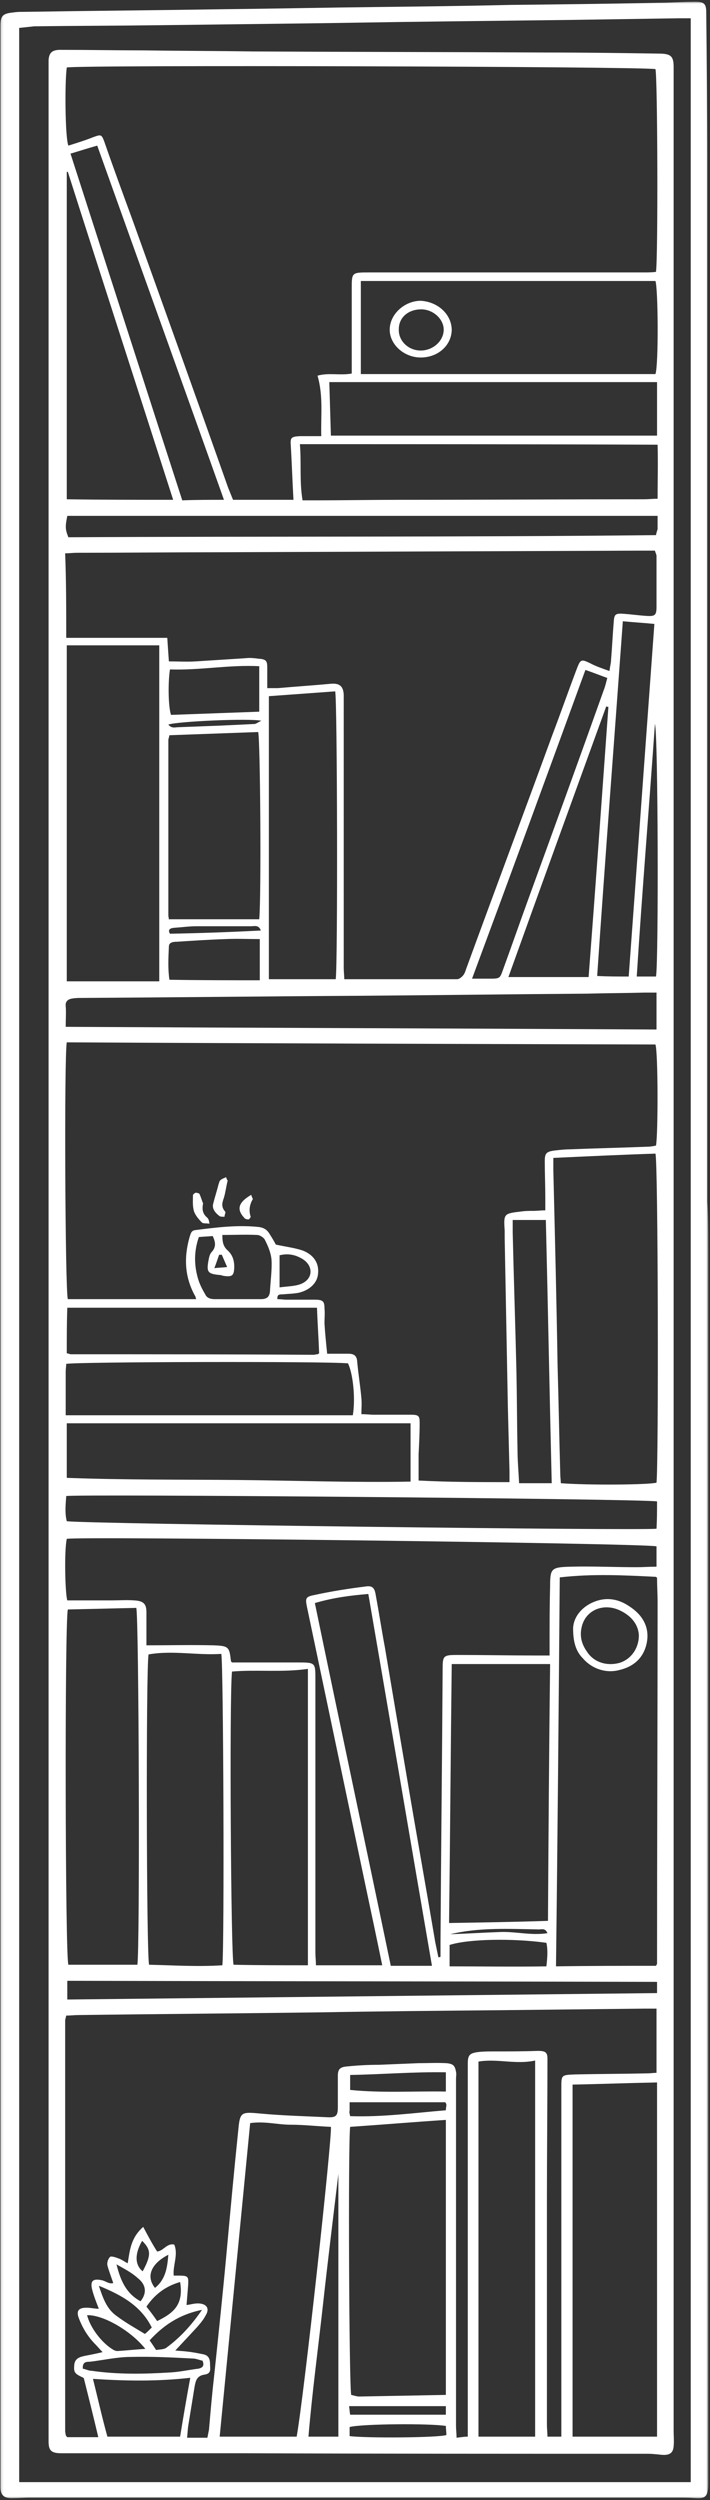 <svg width="291" height="1024" viewBox="0 0 291 1024" fill="none" xmlns="http://www.w3.org/2000/svg">
<rect x="0" y="0" width="291" height="1024" fill="#333333" stroke="none"/>
<mask id="mask0_1_93" style="mask-type:luminance" maskUnits="userSpaceOnUse" x="0" y="0" width="291" height="1024">
<path d="M0.161 0.693H290.161V1023.33H0.161V0.693Z" fill="white"/>
</mask>
<g mask="url(#mask0_1_93)">
<path d="M290.339 513.932C290.339 666.677 290.339 819.422 290.339 972.161C290.339 987.068 290.339 1001.75 290.339 1016.65C290.339 1017.74 290.339 1018.84 290.12 1019.94C289.682 1022.79 288.365 1023.44 285.078 1023.22C282.448 1023.01 280.036 1023.01 277.406 1023.01C207.938 1023.01 138.25 1023.01 68.781 1023.01C49.938 1023.01 30.87 1023.01 12.021 1023.01C9.833 1023.01 7.859 1023.22 5.667 1023.22C1.724 1023.44 0.188 1022.13 0.188 1018.63C0.188 1011.17 0.188 1003.72 0.188 996.271C0.188 694.286 0.188 392.089 0.188 90.104C0.188 63.589 0.188 37.292 0.188 10.776C0.188 6.391 1.068 5.516 5.667 5.078C6.984 4.859 8.297 4.859 9.615 4.859C37.443 4.417 65.057 4.198 92.885 3.76C113.266 3.542 133.427 3.104 153.813 2.885C172.219 2.667 190.844 2.448 209.255 2.01C229.635 1.792 249.797 1.568 270.177 1.13C274.995 1.13 280.036 0.693 284.859 0.693C288.583 0.693 289.458 1.568 289.458 5.078C289.682 25.896 289.901 46.714 289.901 67.531C289.901 209.099 289.901 350.667 289.901 492.234C290.339 499.687 290.339 506.917 290.339 513.932ZM7.859 11.432C7.859 346.943 7.859 681.797 7.859 1016.65C99.682 1016.65 191.281 1016.65 283.104 1016.65C283.104 680.26 283.104 344.094 283.104 7.49C281.135 7.49 279.599 7.49 278.068 7.49C263.604 7.708 249.135 7.927 234.672 8.146C216.484 8.365 198.297 8.583 180.109 8.802C159.286 9.021 138.688 9.458 117.87 9.677C99.901 9.896 82.151 10.115 64.177 10.338C47.526 10.557 30.651 10.557 13.995 10.776C12.021 10.995 10.052 11.213 7.859 11.432Z" fill="white"/>
</g>
<path d="M19.911 513.057C19.911 351.984 19.911 190.911 19.911 29.838C19.911 28.088 19.911 26.333 19.911 24.578C20.13 21.51 21.448 20.417 24.734 20.417C36.13 20.417 47.526 20.635 58.703 20.635C73.604 20.854 88.505 20.854 103.406 21.073C143.51 21.292 183.615 21.292 223.938 21.51C239.276 21.51 254.615 21.729 269.958 21.953C274.995 21.953 276.094 23.047 276.094 27.427C276.094 95.365 276.094 163.297 276.094 231.234C276.094 486.099 276.094 740.964 276.094 995.833C276.094 997.802 276.313 999.995 276.094 1001.97C275.875 1004.82 274.339 1005.69 271.271 1005.47C269.297 1005.26 267.328 1005.04 265.573 1005.04C210.568 1005.04 155.781 1005.04 100.776 1004.82C75.573 1004.82 50.375 1004.82 25.172 1004.82C21.01 1004.82 19.911 1003.72 19.911 999.995C19.911 879.245 19.911 758.495 19.911 637.75C19.911 596.109 19.911 554.693 19.911 513.057ZM208.818 607.068C208.818 605.312 208.818 604 208.818 602.464C208.594 593.698 208.375 585.151 208.156 576.385C207.719 553.156 207.281 530.146 206.844 506.917C206.844 506.042 206.844 504.948 206.844 504.068C206.406 497.057 206.406 497.057 213.854 496.182C215.391 495.964 217.141 495.964 218.677 495.964C220.208 495.964 221.526 495.745 223.5 495.745C223.5 493.771 223.5 492.234 223.5 490.703C223.5 485.661 223.281 480.62 223.281 475.583C223.281 472.292 223.938 471.635 227.661 471.198C229.635 470.979 231.604 470.76 233.359 470.76C244.099 470.323 254.833 470.104 265.573 469.667C266.672 469.667 267.766 469.443 268.859 469.224C269.74 464.844 269.74 431.094 268.641 427.807C188.214 427.589 107.792 427.37 27.365 426.932C26.266 433.068 26.708 529.271 27.802 532.12C45.333 532.12 62.865 532.12 80.396 532.12C80.177 531.464 80.177 531.026 79.958 530.807C75.573 522.917 75.354 514.807 77.766 506.479C78.203 505.167 78.422 504.068 79.958 503.849C88.505 502.755 97.052 501.661 105.818 502.536C107.792 502.755 109.104 503.411 110.198 504.948C111.297 506.698 112.391 508.453 113.047 509.766C116.995 510.646 120.719 511.083 124.005 512.177C128.609 513.932 130.802 517.437 130.359 521.599C130.141 525.328 127.073 528.396 122.474 529.49C120.281 529.927 118.089 529.927 115.896 530.146C114.583 530.146 113.49 530.146 113.708 532.12C115.021 532.12 116.339 532.339 117.432 532.339C121.375 532.339 125.104 532.339 129.047 532.339C132.333 532.339 132.99 532.995 132.99 535.844C133.208 537.818 132.99 540.01 132.99 541.984C133.208 545.927 133.651 550.089 134.089 554.474C137.375 554.474 140.224 554.474 142.854 554.474C144.823 554.474 146.141 555.13 146.359 557.323C146.797 562.365 147.672 567.62 148.115 572.661C148.333 574.854 148.115 577.047 148.115 579.234C150.302 579.234 151.62 579.453 153.151 579.453C158.193 579.453 163.234 579.453 168.276 579.453C171.562 579.453 172 579.896 172 582.745C172 587.125 171.781 591.51 171.562 595.672C171.562 599.177 171.562 602.687 171.562 606.411C184.271 607.068 196.323 607.068 208.818 607.068ZM120.281 204.719C119.844 197.047 119.625 189.818 119.187 182.583C118.964 179.297 119.187 178.859 122.911 178.641C125.76 178.641 128.391 178.641 131.677 178.641C131.458 170.094 132.552 162.203 130.141 153.875C134.745 152.562 139.344 153.875 144.167 153C144.167 151.464 144.167 150.151 144.167 148.833C144.167 138.536 144.167 128.453 144.167 118.156C144.167 111.583 144.167 111.583 151.401 111.583C188.875 111.583 226.349 111.583 263.823 111.583C265.573 111.583 267.328 111.583 268.859 111.359C269.74 105.443 269.521 31.375 268.641 28.307C262.286 27.208 30.651 26.552 27.365 27.651C26.484 34.005 26.703 56.578 28.021 59.646C31.526 58.547 35.031 57.453 38.323 56.135C41.391 55.042 41.609 55.042 42.703 57.891C46.427 68.63 50.375 79.365 54.318 90.104C67.469 126.703 80.615 163.297 93.547 199.896C94.203 201.432 94.859 203.182 95.516 204.719C103.844 204.719 111.734 204.719 120.281 204.719ZM27.146 261.255C41.172 261.255 54.755 261.255 68.562 261.255C68.781 264.766 69 267.833 69.219 270.901C73.167 270.901 76.672 271.12 80.177 270.901C86.969 270.464 93.766 270.021 100.776 269.583C102.531 269.365 104.281 269.583 106.036 269.802C109.104 270.021 109.542 270.682 109.542 273.531C109.542 276.161 109.542 279.01 109.542 281.854C111.297 281.854 112.609 281.854 113.927 281.854C121.156 281.198 128.172 280.76 135.182 280.104C139.125 279.667 140.661 280.979 140.88 284.484C140.88 285.802 140.88 286.896 140.88 288.214C140.88 324.37 140.88 360.312 140.88 396.469C140.88 398.005 141.099 399.536 141.099 401.073C156.88 401.073 172 401.073 187.339 401.073C188.214 401.073 189.313 400.193 189.969 399.318C190.625 398.443 190.844 397.344 191.281 396.25C202.896 364.474 214.734 332.917 226.349 301.141C229.854 291.937 233.141 282.516 236.646 273.312C237.964 270.021 238.401 270.021 241.688 271.557C244.099 272.87 246.729 273.75 249.797 274.844C250.016 272.87 250.453 271.557 250.453 270.24C250.891 264.984 251.109 259.943 251.547 254.682C251.766 251.615 252.208 251.177 255.495 251.396C258.563 251.615 261.63 252.052 264.917 252.271C268.422 252.49 269.078 252.052 269.078 248.547C269.078 241.536 269.078 234.74 269.078 227.729C269.078 227.073 268.641 226.411 268.422 225.536C266.448 225.536 264.479 225.536 262.505 225.536C205.307 225.755 147.891 225.974 90.698 226.193C70.974 226.193 51.25 226.411 31.526 226.411C29.995 226.411 28.458 226.63 26.703 226.63C27.146 238.245 27.146 249.422 27.146 261.255ZM191.724 998.021C191.724 996.271 191.724 994.953 191.724 993.422C191.724 952.88 191.724 912.339 191.724 871.797C191.724 863.031 191.724 854.047 191.724 845.281C191.724 841.771 192.38 840.896 196.323 840.458C198.297 840.24 200.49 840.24 202.458 840.24C208.375 840.24 214.292 840.24 220.432 840.021C223.281 840.021 224.375 840.458 224.375 843.089C224.375 862.589 224.156 882.312 224.156 901.818C224.156 932.281 224.156 962.521 224.156 992.984C224.156 994.734 224.375 996.49 224.375 998.021C226.568 998.021 228.099 998.021 230.073 998.021C230.073 996.271 230.073 994.516 230.073 992.984C230.073 946.964 230.073 900.943 230.073 854.922C230.073 849.88 230.073 849.88 235.771 849.661C245.63 849.443 255.495 849.443 265.354 849.224C266.672 849.224 267.984 849.005 269.078 849.005C269.078 840.021 269.078 831.474 269.078 822.708C267.109 822.708 265.573 822.708 263.823 822.708C243.88 822.927 224.156 823.146 204.214 823.365C179.667 823.583 155.344 823.802 130.802 824.24C97.927 824.677 65.057 824.896 32.401 825.339C30.651 825.339 28.896 825.557 27.146 825.557C26.927 826.651 26.708 827.089 26.708 827.526C26.708 883.63 26.708 939.729 26.708 995.833C26.708 996.271 26.927 996.927 26.927 997.365C26.927 997.583 27.146 997.583 27.146 997.802C27.146 997.802 27.365 998.021 27.583 998.24C31.526 998.24 35.693 998.24 40.292 998.24C38.323 989.917 36.349 982.026 34.375 974.135C34.156 973.917 33.938 973.698 33.719 973.698C30.432 972.161 30.213 971.505 30.432 968.656C30.651 966.026 32.625 965.37 34.812 964.932C37.005 964.495 39.417 964.057 42.047 963.396C40.729 962.083 40.073 961.208 39.198 960.328C35.911 957.042 33.719 953.318 32.182 949.151C31.307 946.526 32.182 945.208 35.474 945.208C37.224 945.208 38.76 945.646 40.51 945.646C39.417 942.797 38.323 940.167 37.661 937.318C37.005 934.031 38.323 933.156 42.047 934.031C43.578 934.469 44.677 935.568 46.427 935.13C45.552 932.5 44.677 930.307 44.021 927.896C43.797 926.802 44.24 925.266 45.115 924.391C45.552 923.953 47.526 924.609 48.62 925.047C49.938 925.484 51.031 926.365 52.344 927.021C53.224 921.542 53.661 916.5 58.703 912.12C60.672 915.844 62.427 919.13 64.401 922.198C67.026 921.979 68.344 918.693 71.411 919.349C73.167 923.516 70.755 927.896 71.193 932.062C72.068 932.062 72.505 932.062 72.948 932.062C77.109 932.062 77.328 932.281 77.109 936.005C76.891 938.635 76.672 941.266 76.453 944.115C78.203 943.896 79.521 943.453 81.052 943.453C84.562 943.453 86.094 945.427 84.338 948.276C83.463 950.031 82.151 951.562 80.833 953.099C77.984 956.167 75.135 959.234 71.849 962.74C73.823 962.958 75.135 962.958 76.672 963.177C78.865 963.396 81.052 963.839 83.245 964.276C85.656 964.714 86.094 966.464 86.094 968.437C86.094 970.193 86.75 972.161 83.901 972.604C80.615 973.042 80.177 975.229 79.74 977.641C78.865 983.12 77.984 988.38 77.109 993.859C76.891 995.391 76.891 996.708 76.672 998.464C79.521 998.464 82.151 998.464 85 998.464C85.219 997.365 85.438 996.271 85.656 995.172C86.312 987.505 86.969 980.052 87.849 972.38C89.599 955.729 91.354 939.073 92.885 922.417C94.422 905.542 95.953 888.891 97.708 872.016C98.365 865 99.026 865 106.474 865.661C115.677 866.536 124.88 866.755 134.089 867.193C137.812 867.411 138.469 866.536 138.469 863.031C138.469 858.865 138.469 854.484 138.469 850.318C138.469 847.469 139.344 846.594 142.417 846.375C146.797 845.937 150.964 845.719 155.344 845.719C160.604 845.5 166.083 845.281 171.344 845.057C175.286 845.057 179.01 844.839 182.958 845.057C185.807 845.281 186.464 846.156 186.901 848.568C187.12 849.443 186.901 850.536 186.901 851.417C186.901 861.495 186.901 871.578 186.901 881.656C186.901 918.911 186.901 956.167 186.901 993.641C186.901 995.172 187.12 996.708 187.12 998.464C189.312 998.24 190.187 998.021 191.724 998.021ZM156.656 804.958C154.469 794.219 152.276 783.917 150.083 773.62C141.974 735.047 133.87 696.479 125.76 657.911C125.104 654.625 125.323 653.964 128.828 653.307C135.839 651.776 142.854 650.677 149.865 649.802C152.714 649.365 153.589 650.458 154.031 653.526C155.344 660.542 156.437 667.771 157.755 674.786C160.823 692.974 163.891 711.161 166.958 729.13C170.682 751.266 174.63 773.182 178.354 795.312C178.792 797.505 179.229 799.479 179.667 801.667C179.891 801.667 180.328 801.667 180.547 801.448C180.547 799.479 180.547 797.286 180.547 795.312C180.766 758.057 181.203 720.802 181.422 683.328C181.422 678.073 181.859 677.854 187.557 677.854C198.078 677.854 208.818 678.073 219.333 678.073C221.089 678.073 222.839 678.073 225.25 678.073C225.25 676.536 225.25 675.005 225.25 673.469C225.25 665.578 225.25 657.693 225.469 649.802C225.469 642.349 225.906 641.911 234.016 641.693C243 641.474 251.984 641.911 260.974 641.911C263.599 641.911 266.229 641.693 269.078 641.693C269.078 638.625 269.078 635.776 269.078 633.365C263.38 632.052 31.088 629.203 27.365 630.297C26.266 635.339 26.703 652.87 27.583 655.5C33.719 655.5 39.854 655.5 45.99 655.5C49.057 655.5 51.906 655.281 54.974 655.5C58.703 655.719 60.016 656.812 60.016 660.323C60.016 661.635 60.016 662.948 60.016 664.484C60.016 667.771 60.016 670.839 60.016 673.906C69.438 673.906 78.422 673.687 87.411 673.906C93.766 674.125 93.984 674.562 94.641 680.26C94.641 680.479 94.859 680.703 95.078 680.922C104.062 680.922 113.047 680.922 121.812 680.922C129.266 680.922 129.266 680.922 129.266 687.714C129.266 725.187 129.266 762.661 129.266 799.917C129.266 801.448 129.484 802.984 129.484 804.958C138.906 804.958 147.672 804.958 156.656 804.958ZM268.859 805.177C269.078 804.734 269.297 804.516 269.297 804.297C269.297 754.99 269.521 705.464 269.521 656.156C269.521 652.87 269.297 649.583 269.297 646.297C269.297 646.078 269.078 646.078 269.078 646.078L268.859 645.854C255.932 645.198 242.781 644.542 229.417 646.078C228.979 699.328 228.536 752.141 227.88 805.396C241.906 805.177 255.495 805.177 268.859 805.177ZM226.786 474.266C226.786 476.24 226.786 477.771 226.786 479.307C227.443 506.042 228.099 532.776 228.536 559.734C228.979 574.417 229.198 589.099 229.635 603.781C229.635 605.094 229.854 606.411 229.854 607.505C241.25 608.385 266.01 608.161 269.078 607.286C269.958 599.177 269.74 475.802 268.641 472.51C254.833 472.953 241.031 473.609 226.786 474.266ZM65.276 401.948C65.276 355.49 65.276 310.125 65.276 264.323C52.562 264.323 40.073 264.323 27.365 264.323C27.365 310.562 27.365 356.365 27.365 401.948C40.073 401.948 52.562 401.948 65.276 401.948ZM269.297 998.021C269.297 949.594 269.297 901.599 269.297 852.948C257.682 853.167 246.292 853.604 234.672 853.823C234.672 902.036 234.672 949.812 234.672 998.021C246.068 998.021 257.245 998.021 269.297 998.021ZM182.74 980.927C182.74 943.234 182.74 905.984 182.74 868.286C169.37 869.167 156.437 870.26 143.51 871.135C142.635 877.932 143.073 977.641 143.948 980.927C145.042 981.151 146.141 981.589 147.234 981.589C158.849 981.37 170.682 981.151 182.74 980.927ZM268.641 153.219C269.958 149.495 269.74 118.156 268.641 115.089C228.536 115.089 188.214 115.089 147.891 115.089C147.891 128.016 147.891 140.51 147.891 153.219C188.432 153.219 228.536 153.219 268.641 153.219ZM27.802 659.224C26.484 664.484 26.708 801.667 28.021 804.734C37.443 804.734 46.865 804.734 56.292 804.734C57.385 799.479 56.948 661.854 55.854 658.568C46.646 658.786 37.224 659.005 27.802 659.224ZM224.594 786.766C224.813 751.703 225.031 716.859 225.469 681.578C211.885 681.578 198.734 681.578 185.146 681.578C184.708 717.297 184.49 752.578 184.052 787.646C197.859 787.422 211.005 787.203 224.594 786.766ZM121.594 998.021C124.661 980.927 136.276 874.427 135.62 871.135C130.141 870.917 124.661 870.26 119.187 870.26C113.708 870.26 108.448 868.729 102.531 869.604C98.365 912.557 94.203 955.073 90.036 998.021C100.995 998.021 111.297 998.021 121.594 998.021ZM60.891 677.63C59.797 682.891 60.016 801.667 61.109 804.734C70.974 804.958 81.052 805.615 91.135 804.958C92.01 797.505 91.573 680.703 90.698 677.411C80.833 678.073 70.755 675.88 60.891 677.63ZM126.198 804.958C126.198 764.417 126.198 724.312 126.198 683.552C115.677 685.083 105.161 683.771 95.078 684.646C93.984 695.604 94.641 801.667 95.734 804.734C105.599 804.958 115.677 804.958 126.198 804.958ZM219.333 843.964C211.443 845.719 203.776 843.089 196.104 844.401C196.104 895.901 196.104 946.745 196.104 998.021C203.995 998.021 211.443 998.021 219.333 998.021C219.333 946.745 219.333 895.682 219.333 843.964ZM122.911 181.927C123.568 189.599 122.693 197.266 124.005 204.937C125.979 204.937 127.51 204.937 129.047 204.937C140.661 204.937 152.276 204.719 163.891 204.719C197.203 204.719 230.729 204.5 264.042 204.5C265.792 204.5 267.547 204.281 269.521 204.281C269.521 196.609 269.74 189.375 269.521 182.146C220.208 181.927 171.781 181.927 122.911 181.927ZM27.365 605.312C51.031 606.193 74.479 605.974 97.708 606.193C121.156 606.411 144.604 607.286 168.271 606.849C168.271 598.74 168.271 591.073 168.271 582.964C121.156 582.964 74.479 582.964 27.365 582.964C27.365 590.411 27.365 597.427 27.365 605.312ZM137.594 401.073C138.469 395.812 138.25 286.021 137.375 283.172C128.391 283.828 119.406 284.484 110.198 285.146C110.198 323.932 110.198 362.5 110.198 401.073C119.625 401.073 128.609 401.073 137.594 401.073ZM26.927 420.578C108.01 421.016 188.432 421.234 269.078 421.672C269.078 416.411 269.078 411.589 269.078 406.552C267.328 406.552 265.792 406.552 264.26 406.552C256.37 406.771 248.479 406.771 240.594 406.99C209.255 407.208 177.917 407.646 146.578 407.865C108.885 408.083 71.411 408.521 33.719 408.74C32.401 408.74 31.088 408.74 29.776 408.958C28.021 409.182 26.708 410.057 26.927 412.031C27.146 414.437 26.927 417.286 26.927 420.578ZM269.297 156.505C224.375 156.505 179.891 156.505 134.964 156.505C135.182 163.958 135.401 170.969 135.62 178.422C180.328 178.422 224.594 178.422 269.297 178.422C269.297 171.187 269.297 164.177 269.297 156.505ZM70.974 204.719C56.51 159.573 42.047 115.089 27.802 70.38C27.583 70.38 27.583 70.38 27.365 70.38C27.365 115.089 27.365 159.792 27.365 204.5C41.828 204.719 56.073 204.719 70.974 204.719ZM129.047 656.594C139.344 706.339 149.865 755.646 160.167 805.177C165.865 805.177 171.12 805.177 177.042 805.177C168.271 754.333 159.729 703.714 150.964 652.87C143.292 653.526 136.5 654.401 129.047 656.594ZM269.297 614.958C262.068 613.859 30.87 611.891 27.146 612.766C26.927 616.052 26.484 619.557 27.365 623.068C34.375 624.161 265.354 627.01 269.078 626.135C269.297 622.406 269.297 618.682 269.297 614.958ZM106.255 376.526C107.13 366.885 106.693 303.115 105.818 299.828C93.766 300.266 81.713 300.703 69.438 301.141C69.219 302.24 69 302.677 69 303.115C69 327 69 350.885 69 374.995C69 375.432 69.219 376.089 69.219 376.526C69.219 376.745 69.438 376.745 69.438 376.745C69.438 376.745 69.656 376.964 69.219 376.526C82.151 376.526 93.984 376.526 106.255 376.526ZM26.927 579.677C66.807 579.677 105.599 579.677 144.604 579.677C145.703 573.318 144.823 563.021 142.635 558.417C134.307 557.542 30.87 557.76 27.146 558.635C27.146 559.516 26.927 560.609 26.927 561.703C26.927 567.62 26.927 573.318 26.927 579.677ZM269.521 211.292C188.432 211.292 108.01 211.292 27.583 211.292C26.708 215.677 26.708 216.771 28.021 220.057C108.229 219.62 188.656 220.057 268.859 219.182C269.078 218.083 269.297 217.427 269.521 216.771C269.521 215.016 269.521 213.266 269.521 211.292ZM91.792 204.719C74.479 156.068 57.167 108.073 39.854 59.646C35.911 60.739 32.625 61.833 28.896 62.932C44.24 110.484 59.359 157.599 74.698 204.937C80.396 204.719 85.656 204.719 91.792 204.719ZM27.365 554.255C28.24 554.474 28.677 554.693 29.115 554.693C62.208 554.693 95.297 554.693 128.391 554.911C129.047 554.911 129.484 554.693 130.141 554.693C130.359 554.693 130.359 554.474 130.578 554.474L130.802 554.255C130.578 548.12 130.141 541.984 129.922 535.625C95.734 535.625 61.771 535.625 27.583 535.625C27.365 541.984 27.365 547.901 27.365 554.255ZM257.682 399.974C261.193 351.766 264.698 303.99 268.203 255.557C263.823 255.12 259.875 254.901 255.276 254.464C251.766 302.896 248.042 351.328 244.755 399.755C249.135 399.974 253.083 399.974 257.682 399.974ZM241.25 400.193C244.099 362.943 246.729 326.125 249.359 289.526C249.135 289.526 248.917 289.526 248.479 289.307C235.115 326.125 221.745 362.943 208.375 400.193C219.333 400.193 229.854 400.193 241.25 400.193ZM269.297 811.75C188.656 811.531 108.229 811.531 27.583 811.312C27.583 813.943 27.583 816.13 27.583 818.979C108.448 818.104 188.656 817.229 269.297 816.349C269.297 814.599 269.297 813.505 269.297 811.75ZM210.13 499.687C210.13 501.88 210.13 503.411 210.13 504.729C210.568 523.792 211.224 542.859 211.667 561.922C211.885 572.443 211.885 583.182 212.104 593.698C212.104 598.302 212.542 602.906 212.76 607.505C217.365 607.505 221.526 607.505 226.13 607.505C225.25 571.349 224.594 535.625 223.719 499.687C219.115 499.687 214.953 499.687 210.13 499.687ZM193.474 400.854C196.323 400.854 198.297 400.854 200.49 400.854C204.87 400.854 204.87 400.854 206.188 397.125C209.693 387.484 212.979 378.062 216.484 368.417C227.005 339.49 237.521 310.562 247.823 281.635C248.26 280.323 248.479 279.229 248.917 277.693C245.849 276.599 243.219 275.5 239.932 274.406C224.594 316.479 209.255 358.339 193.474 400.854ZM44.016 998.021C53.88 998.021 63.74 998.021 73.823 998.021C75.135 989.917 76.453 982.245 77.984 973.917C64.401 975.453 51.469 975.229 38.099 974.354C40.073 982.245 41.828 990.135 44.016 998.021ZM138.687 998.021C138.687 962.083 138.687 926.583 138.687 890.422C136.5 908.609 134.307 926.365 132.333 944.333C130.359 962.083 127.953 979.833 126.417 998.021C130.802 998.021 134.745 998.021 138.687 998.021ZM69.656 274.187C68.781 279.885 69 289.745 70.099 292.812C82.151 292.375 94.203 291.937 106.255 291.5C106.255 285.146 106.255 279.229 106.255 272.87C93.984 272.214 81.932 274.625 69.656 274.187ZM91.135 505.823C91.135 508.453 91.354 510.427 93.328 512.177C95.734 514.37 96.177 517.219 95.953 520.068C95.734 522.26 95.078 522.917 92.667 522.698C92.01 522.698 91.135 522.479 90.479 522.26C85.219 521.823 84.562 521.161 85.438 516.344C85.656 515.245 85.875 513.714 86.75 512.833C88.724 510.646 88.286 508.672 87.188 506.26C85.219 506.479 83.245 506.479 81.49 506.698C79.521 512.396 79.521 517.875 81.052 523.354C81.713 525.766 82.807 527.958 84.12 530.146C84.781 531.682 86.312 532.12 88.068 532.12C94.422 532.12 100.557 532.12 106.911 532.12C109.542 532.12 110.417 531.026 110.641 529.052C110.859 524.672 111.516 520.286 111.297 516.125C111.078 513.276 109.979 510.646 108.667 508.016C108.229 506.917 106.474 505.823 105.38 505.823C100.557 505.604 95.953 505.823 91.135 505.823ZM106.474 401.51C106.474 395.812 106.474 390.552 106.474 384.635C101.651 384.635 97.052 384.417 92.448 384.635C85.875 384.854 79.083 385.292 72.505 385.729C70.974 385.729 69.219 385.953 69.219 387.703C69 392.307 68.781 396.906 69.438 401.292C81.932 401.51 93.984 401.51 106.474 401.51ZM268.859 399.974C269.958 394.719 269.74 299.609 268.422 296.542C266.01 331.167 263.161 365.349 260.974 399.974C264.042 399.974 266.448 399.974 268.859 399.974ZM184.271 805.396C197.641 805.396 210.786 805.615 223.938 805.396C224.375 801.667 224.594 798.599 223.938 795.75C209.693 793.781 191.724 794.219 184.271 796.63C184.271 799.26 184.271 802.109 184.271 805.396ZM182.74 848.786C169.37 848.568 156.437 849.661 143.51 849.88C143.51 852.292 143.51 854.047 143.51 856.016C156.656 857.333 169.589 856.453 182.74 856.672C182.74 854.047 182.74 851.854 182.74 848.786ZM33.938 970.193C35.25 970.411 36.349 971.068 37.661 971.068C48.401 972.604 59.141 972.385 69.875 971.724C73.823 971.505 77.547 970.63 81.271 970.193C83.463 969.755 83.682 968.656 83.026 966.906C81.713 966.687 80.396 966.026 79.083 966.026C70.536 965.589 62.208 965.151 53.661 965.37C47.964 965.37 42.484 966.687 36.786 967.344C35.474 967.344 33.719 967.344 33.938 970.193ZM143.51 866.755C156.88 867.193 169.589 865.437 182.74 864.344C182.74 863.25 182.958 862.812 182.958 862.151C182.958 861.714 182.74 861.495 182.516 861.057C169.589 861.057 156.437 861.057 143.292 861.057C143.292 862.37 143.292 863.469 143.292 864.562C143.073 865 143.292 865.661 143.51 866.755ZM143.292 997.802C150.302 998.682 179.667 998.464 182.958 997.365C182.958 996.052 182.74 994.734 182.74 993.641C176.161 992.542 148.333 992.766 143.292 994.078C143.292 995.172 143.292 996.49 143.292 997.802ZM35.693 948.276C37.005 953.536 41.828 959.672 46.208 962.302C46.865 962.74 47.526 962.958 48.182 962.958C51.906 962.74 55.635 962.302 59.578 962.083C53.661 954.63 42.266 948.057 35.693 948.276ZM62.208 953.318C57.823 944.552 50.156 940.167 40.51 936.224C42.266 941.484 43.797 945.865 47.964 948.714C51.469 951.344 55.411 953.536 59.359 955.948C60.016 955.51 60.891 954.63 62.208 953.318ZM182.74 985.531C169.589 985.531 156.437 985.531 143.073 985.531C143.292 986.849 143.292 987.943 143.51 989.036C156.656 989.036 169.589 989.036 182.74 989.036C182.74 987.724 182.74 986.849 182.74 985.531ZM114.583 527.297C117.87 526.859 120.719 526.859 123.13 525.984C128.391 524.01 128.609 518.531 124.005 515.682C121.156 513.932 118.089 513.276 114.583 514.151C114.583 518.312 114.583 522.26 114.583 527.297ZM63.958 962.521C65.495 962.302 67.25 962.302 68.125 961.646C73.823 957.479 78.422 952.443 82.807 946.083C73.167 948.057 66.807 952.661 61.328 958.578C62.208 959.891 62.865 960.766 63.958 962.521ZM64.401 950.687C71.193 947.401 75.354 943.896 73.823 934.687C67.688 936.443 63.302 939.948 60.016 944.771C61.771 946.964 63.083 948.714 64.401 950.687ZM106.911 381.13C106.036 378.719 104.281 379.375 102.969 379.375C95.516 379.375 88.068 379.375 80.615 379.375C77.547 379.375 74.479 379.812 71.193 380.031C69.438 380.255 68.781 380.911 69.656 382.443C81.932 382.224 94.203 381.786 106.911 381.13ZM47.745 927.458C49.276 933.594 51.469 939.292 57.604 942.578C60.234 939.292 60.016 935.786 56.292 932.937C53.88 930.745 50.812 929.214 47.745 927.458ZM69 296.76C70.318 298.51 71.849 297.854 73.167 297.854C78.865 297.635 84.781 297.417 90.479 297.198C95.078 296.979 99.682 296.76 104.281 296.542C104.943 296.542 105.599 295.88 107.13 295.224C102.531 294.13 72.948 295.443 69 296.76ZM184.49 792.245C191.062 792.026 197.641 791.589 204.214 791.37C210.786 790.932 217.583 792.901 224.375 791.807C223.5 789.615 221.964 790.271 220.87 790.271C208.594 790.052 196.323 789.396 184.49 792.245ZM69 923.516C61.771 927.24 59.797 932.5 63.521 937.099C67.906 933.594 68.562 928.771 69 923.516ZM58.484 930.307C61.99 923.734 61.99 921.542 58.26 917.818C55.193 923.073 55.193 927.677 58.484 930.307ZM87.849 519.411C89.818 519.193 91.135 519.193 93.104 518.974C92.229 517 91.573 515.464 90.917 513.932C90.479 513.932 90.036 513.932 89.818 513.932C89.161 515.682 88.724 517.219 87.849 519.411Z" fill="white"/>
<path d="M93.328 483.469C92.667 486.099 92.448 488.292 91.792 490.484C91.135 492.453 90.479 494.208 92.229 496.182C92.667 496.62 92.01 497.495 92.01 498.37C91.354 498.37 90.479 498.37 90.036 498.151C88.286 496.839 86.75 495.083 87.411 492.896C88.068 490.266 88.943 487.635 89.599 485.005C89.818 484.568 89.818 483.906 90.255 483.469C90.917 482.813 91.792 482.594 92.667 482.156C92.885 482.812 93.104 483.469 93.328 483.469Z" fill="white"/>
<path d="M83.245 492.896C82.588 495.964 83.463 497.495 85 498.812C85.656 499.469 85.656 500.344 85.875 501.219C84.781 501 83.463 501.219 82.807 500.781C81.49 499.469 80.177 497.932 79.521 496.182C78.865 493.99 79.083 491.797 79.083 489.604C79.083 489.167 79.74 488.729 80.177 488.51C80.615 488.51 81.49 488.729 81.713 488.948C82.37 490.266 82.807 492.016 83.245 492.896Z" fill="white"/>
<path d="M102.969 489.385C103.187 490.266 103.625 490.922 103.625 491.141C102.312 493.333 101.875 495.745 102.75 498.37C102.75 498.594 102.094 499.469 101.875 499.469C101.214 499.469 100.339 499.25 100.12 498.812C96.833 495.302 97.708 492.453 102.969 489.385Z" fill="white"/>
<path d="M234.896 667.115C234.896 663.609 237.083 659.224 242.344 656.594C247.823 653.964 253.083 654.625 257.906 657.911C263.38 661.417 266.229 666.458 265.135 672.594C264.042 678.51 260.312 682.453 253.958 683.99C248.479 685.521 242.562 683.552 238.839 679.167C236.208 676.536 234.896 672.812 234.896 667.115ZM261.849 669.745C261.63 665.797 259.219 662.073 254.177 659.661C247.385 656.375 239.932 659.443 238.401 666.458C237.521 670.182 238.401 673.469 240.594 676.536C243.443 680.922 248.698 682.453 253.74 681.141C258.344 679.823 261.849 675.443 261.849 669.745Z" fill="white"/>
<path d="M185.146 135.25C184.927 141.604 179.448 146.427 172.437 146.427C165.646 146.427 159.729 141.167 159.729 135.031C159.729 128.672 165.865 123.198 172.437 123.198C179.667 123.635 185.146 128.896 185.146 135.25ZM172.656 126.703C167.396 126.703 163.453 129.99 163.453 134.812C163.234 139.63 167.396 143.578 172.437 143.578C177.479 143.578 181.859 139.63 181.859 135.031C181.859 130.646 177.479 126.703 172.656 126.703Z" fill="white"/>
</svg>
